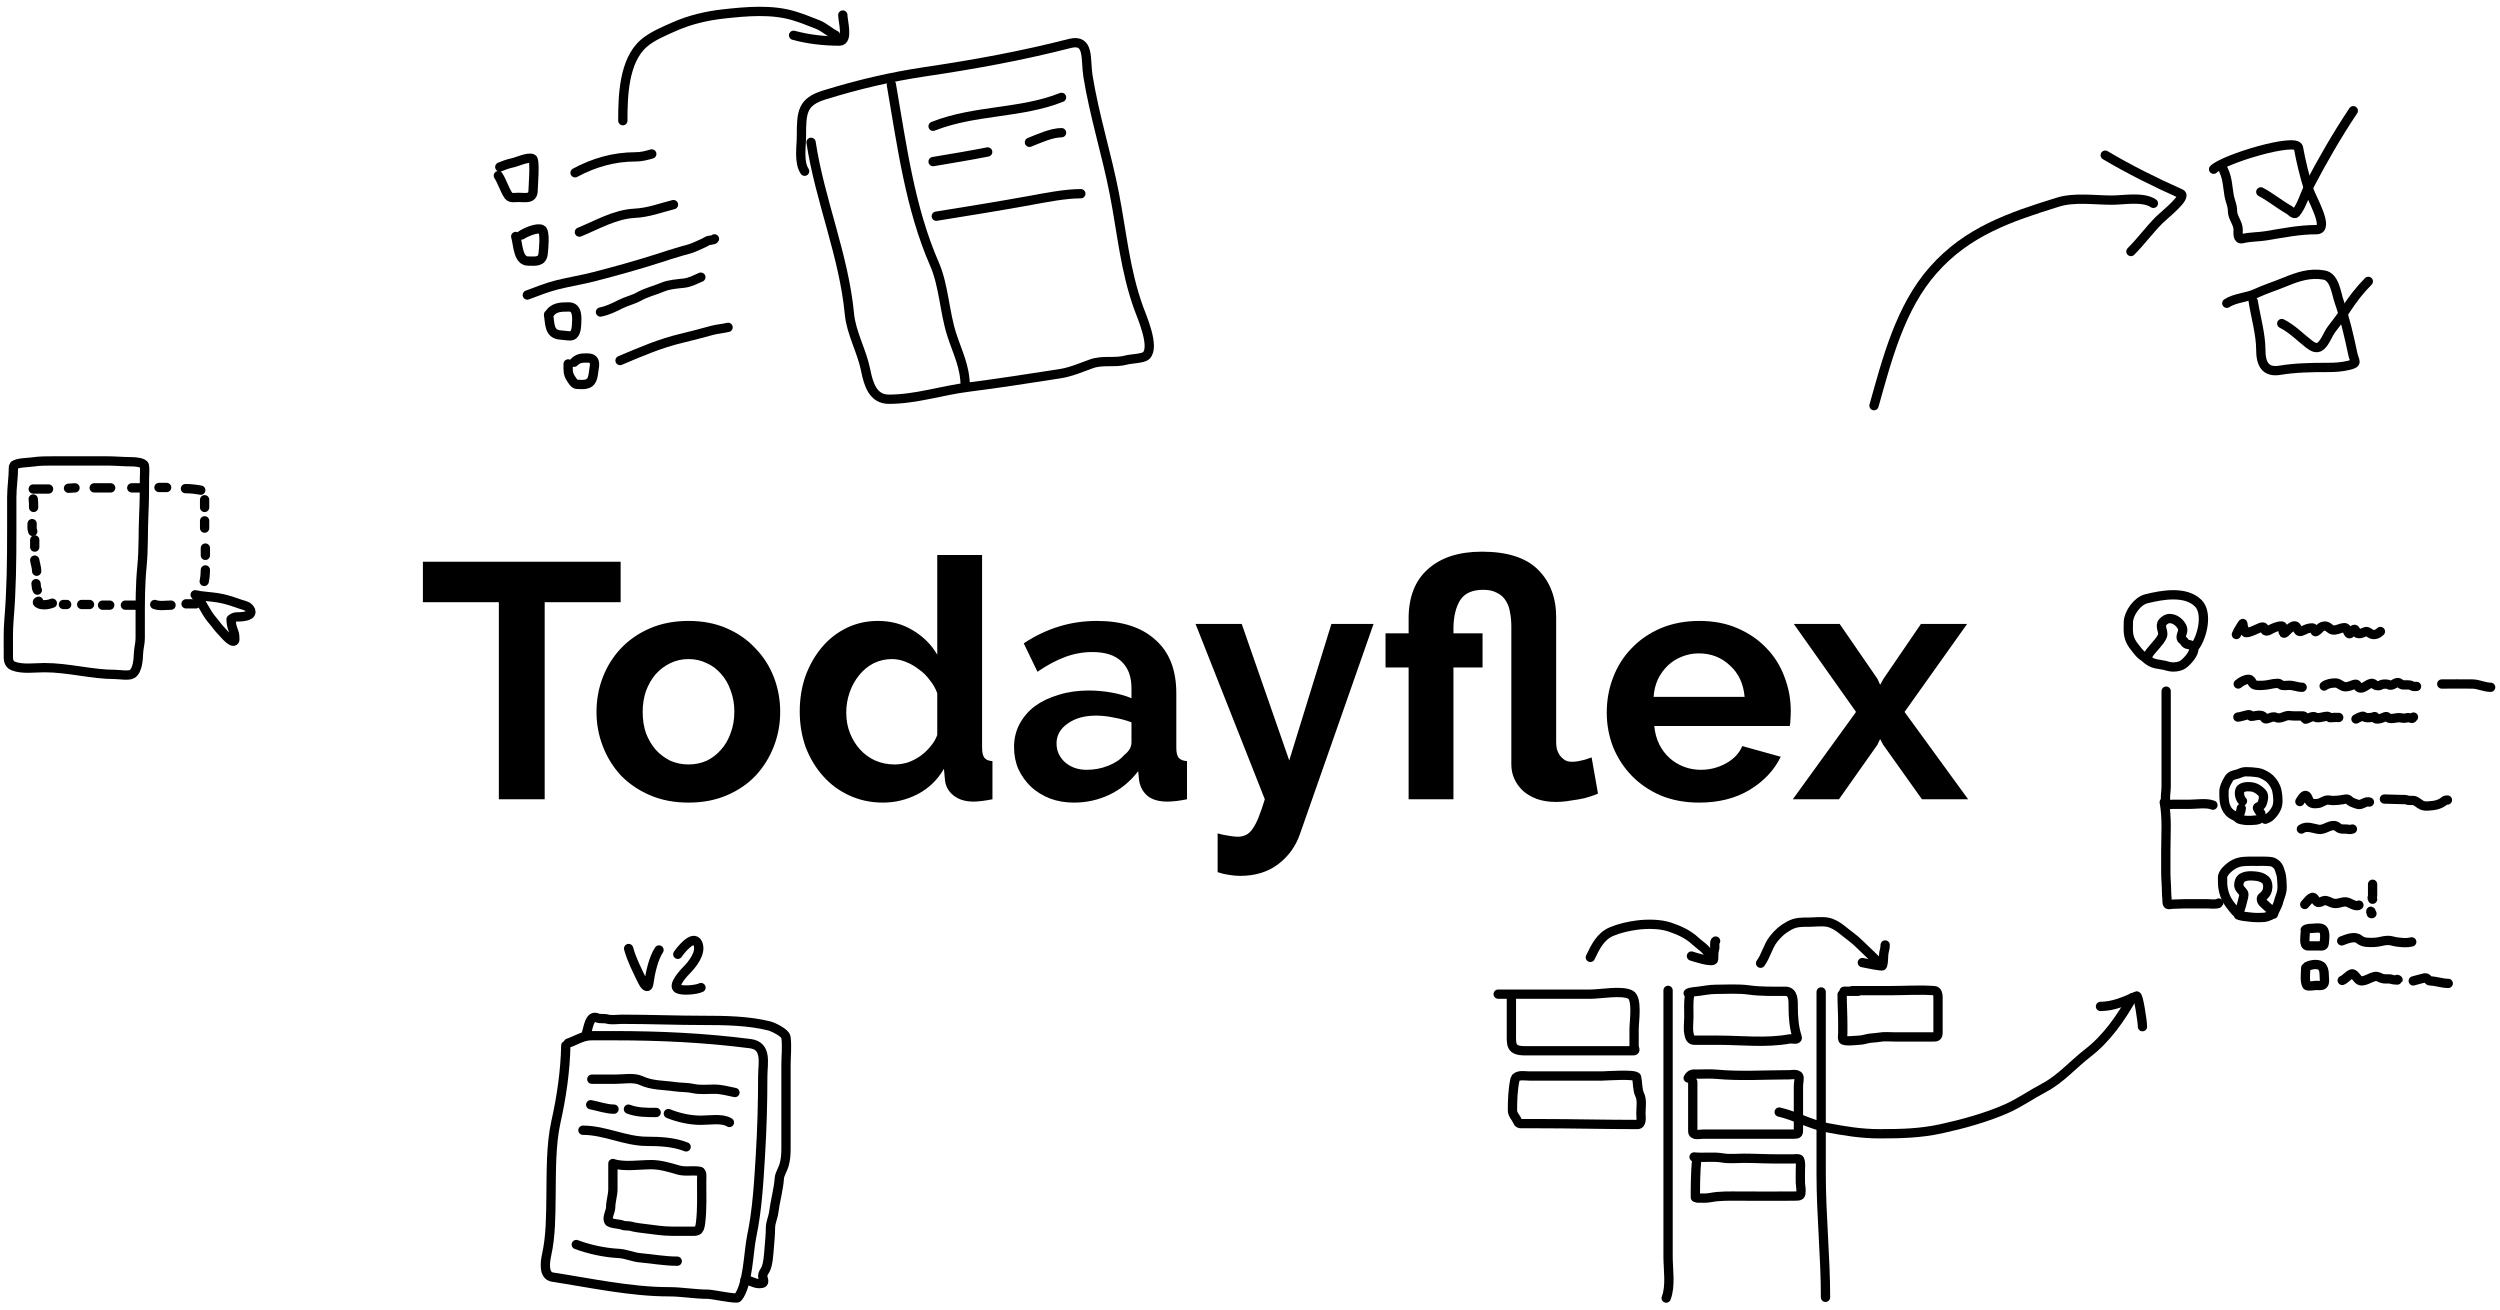 <svg width="269" height="141" viewBox="0 0 269 141" fill="none" xmlns="http://www.w3.org/2000/svg">
<path d="M66.78 64.796H58.608V86H53.676V64.796H45.504V60.44H66.78V64.796ZM74.084 86.36C72.548 86.36 71.168 86.096 69.944 85.568C68.72 85.04 67.676 84.332 66.812 83.444C65.972 82.532 65.324 81.488 64.868 80.312C64.412 79.136 64.184 77.9 64.184 76.604C64.184 75.284 64.412 74.036 64.868 72.86C65.324 71.684 65.972 70.652 66.812 69.764C67.676 68.852 68.72 68.132 69.944 67.604C71.168 67.076 72.548 66.812 74.084 66.812C75.62 66.812 76.988 67.076 78.188 67.604C79.412 68.132 80.444 68.852 81.284 69.764C82.148 70.652 82.808 71.684 83.264 72.86C83.72 74.036 83.948 75.284 83.948 76.604C83.948 77.9 83.72 79.136 83.264 80.312C82.808 81.488 82.16 82.532 81.32 83.444C80.48 84.332 79.448 85.04 78.224 85.568C77 86.096 75.62 86.36 74.084 86.36ZM69.152 76.604C69.152 77.444 69.272 78.212 69.512 78.908C69.776 79.58 70.124 80.168 70.556 80.672C71.012 81.176 71.54 81.572 72.14 81.86C72.74 82.124 73.388 82.256 74.084 82.256C74.78 82.256 75.428 82.124 76.028 81.86C76.628 81.572 77.144 81.176 77.576 80.672C78.032 80.168 78.38 79.568 78.62 78.872C78.884 78.176 79.016 77.408 79.016 76.568C79.016 75.752 78.884 74.996 78.62 74.3C78.38 73.604 78.032 73.004 77.576 72.5C77.144 71.996 76.628 71.612 76.028 71.348C75.428 71.06 74.78 70.916 74.084 70.916C73.388 70.916 72.74 71.06 72.14 71.348C71.54 71.636 71.012 72.032 70.556 72.536C70.124 73.04 69.776 73.64 69.512 74.336C69.272 75.032 69.152 75.788 69.152 76.604ZM95.016 86.36C93.72 86.36 92.52 86.108 91.416 85.604C90.312 85.1 89.364 84.404 88.572 83.516C87.78 82.628 87.156 81.596 86.7 80.42C86.268 79.22 86.052 77.936 86.052 76.568C86.052 75.2 86.256 73.928 86.664 72.752C87.096 71.576 87.684 70.544 88.428 69.656C89.172 68.768 90.06 68.072 91.092 67.568C92.124 67.064 93.252 66.812 94.476 66.812C95.868 66.812 97.116 67.148 98.22 67.82C99.348 68.492 100.224 69.368 100.848 70.448V59.72H105.672V80.456C105.672 80.96 105.756 81.32 105.924 81.536C106.092 81.752 106.38 81.872 106.788 81.896V86C105.948 86.168 105.264 86.252 104.736 86.252C103.872 86.252 103.164 86.036 102.612 85.604C102.06 85.172 101.748 84.608 101.676 83.912L101.568 82.724C100.872 83.924 99.924 84.836 98.724 85.46C97.548 86.06 96.312 86.36 95.016 86.36ZM96.276 82.256C96.732 82.256 97.2 82.184 97.68 82.04C98.16 81.872 98.604 81.644 99.012 81.356C99.42 81.068 99.78 80.732 100.092 80.348C100.428 79.964 100.68 79.544 100.848 79.088V74.588C100.656 74.06 100.38 73.58 100.02 73.148C99.684 72.692 99.288 72.308 98.832 71.996C98.4 71.66 97.932 71.396 97.428 71.204C96.948 71.012 96.468 70.916 95.988 70.916C95.268 70.916 94.596 71.072 93.972 71.384C93.372 71.696 92.856 72.128 92.424 72.68C91.992 73.208 91.656 73.82 91.416 74.516C91.176 75.212 91.056 75.932 91.056 76.676C91.056 77.468 91.188 78.2 91.452 78.872C91.716 79.544 92.076 80.132 92.532 80.636C92.988 81.14 93.528 81.536 94.152 81.824C94.8 82.112 95.508 82.256 96.276 82.256ZM115.555 86.36C114.643 86.36 113.791 86.216 112.999 85.928C112.207 85.616 111.523 85.196 110.947 84.668C110.371 84.116 109.915 83.48 109.579 82.76C109.267 82.04 109.111 81.248 109.111 80.384C109.111 79.496 109.303 78.68 109.687 77.936C110.095 77.168 110.647 76.52 111.343 75.992C112.063 75.464 112.915 75.056 113.899 74.768C114.883 74.456 115.963 74.3 117.139 74.3C117.979 74.3 118.795 74.372 119.587 74.516C120.403 74.66 121.123 74.864 121.747 75.128V74.048C121.747 72.8 121.387 71.84 120.667 71.168C119.971 70.496 118.927 70.16 117.535 70.16C116.527 70.16 115.543 70.34 114.583 70.7C113.623 71.06 112.639 71.588 111.631 72.284L110.155 69.224C112.579 67.616 115.195 66.812 118.003 66.812C120.715 66.812 122.815 67.484 124.303 68.828C125.815 70.148 126.571 72.068 126.571 74.588V80.456C126.571 80.96 126.655 81.32 126.823 81.536C127.015 81.752 127.315 81.872 127.723 81.896V86C126.907 86.168 126.199 86.252 125.599 86.252C124.687 86.252 123.979 86.048 123.475 85.64C122.995 85.232 122.695 84.692 122.575 84.02L122.467 82.976C121.627 84.08 120.607 84.92 119.407 85.496C118.207 86.072 116.923 86.36 115.555 86.36ZM116.923 82.832C117.739 82.832 118.507 82.688 119.227 82.4C119.971 82.112 120.547 81.728 120.955 81.248C121.483 80.84 121.747 80.384 121.747 79.88V77.72C121.171 77.504 120.547 77.336 119.875 77.216C119.203 77.072 118.555 77 117.931 77C116.683 77 115.663 77.288 114.871 77.864C114.079 78.416 113.683 79.124 113.683 79.988C113.683 80.804 113.995 81.488 114.619 82.04C115.243 82.568 116.011 82.832 116.923 82.832ZM131.018 89.672C131.426 89.792 131.822 89.876 132.206 89.924C132.59 89.996 132.914 90.032 133.178 90.032C133.49 90.032 133.778 89.972 134.042 89.852C134.306 89.732 134.546 89.516 134.762 89.204C134.978 88.916 135.194 88.508 135.41 87.98C135.626 87.452 135.854 86.792 136.094 86L128.642 67.136H133.61L138.722 81.824L143.258 67.136H147.794L139.874 89.744C139.418 91.064 138.638 92.144 137.534 92.984C136.43 93.824 135.062 94.244 133.43 94.244C133.046 94.244 132.65 94.208 132.242 94.136C131.858 94.088 131.45 93.992 131.018 93.848V89.672ZM171.943 85.388C171.919 85.412 171.775 85.472 171.511 85.568C171.247 85.664 170.899 85.772 170.467 85.892C170.035 85.988 169.543 86.072 168.991 86.144C168.463 86.24 167.935 86.288 167.407 86.288C166.639 86.288 165.955 86.18 165.355 85.964C164.779 85.748 164.287 85.46 163.879 85.1C163.471 84.716 163.159 84.284 162.943 83.804C162.727 83.324 162.619 82.808 162.619 82.256V67.388C162.619 66.86 162.571 66.356 162.475 65.876C162.403 65.396 162.247 64.976 162.007 64.616C161.791 64.256 161.479 63.98 161.071 63.788C160.687 63.572 160.195 63.464 159.595 63.464C158.419 63.464 157.591 63.836 157.111 64.58C156.655 65.324 156.415 66.296 156.391 67.496V68.144H159.523V71.816H156.391V86H151.567V71.816H149.083V68.144H151.567V66.56C151.567 64.232 152.263 62.456 153.655 61.232C155.047 59.984 156.979 59.36 159.451 59.36C162.187 59.36 164.203 60.008 165.499 61.304C166.795 62.6 167.443 64.304 167.443 66.416V79.844C167.443 80.084 167.467 80.336 167.515 80.6C167.587 80.84 167.695 81.068 167.839 81.284C167.983 81.476 168.163 81.644 168.379 81.788C168.595 81.908 168.859 81.968 169.171 81.968C169.387 81.968 169.615 81.944 169.855 81.896C170.095 81.848 170.311 81.8 170.503 81.752C170.719 81.68 170.899 81.62 171.043 81.572C171.187 81.524 171.259 81.5 171.259 81.5L171.943 85.388ZM182.823 86.36C181.311 86.36 179.943 86.108 178.719 85.604C177.495 85.076 176.451 84.368 175.587 83.48C174.723 82.592 174.051 81.56 173.571 80.384C173.115 79.208 172.887 77.972 172.887 76.676C172.887 75.332 173.115 74.072 173.571 72.896C174.027 71.696 174.687 70.652 175.551 69.764C176.415 68.852 177.459 68.132 178.683 67.604C179.931 67.076 181.323 66.812 182.859 66.812C184.395 66.812 185.763 67.076 186.963 67.604C188.187 68.132 189.219 68.84 190.059 69.728C190.923 70.616 191.571 71.648 192.003 72.824C192.459 74 192.687 75.224 192.687 76.496C192.687 76.808 192.675 77.108 192.651 77.396C192.651 77.684 192.627 77.924 192.579 78.116H177.999C178.071 78.86 178.251 79.52 178.539 80.096C178.827 80.672 179.199 81.164 179.655 81.572C180.111 81.98 180.627 82.292 181.203 82.508C181.779 82.724 182.379 82.832 183.003 82.832C183.963 82.832 184.863 82.604 185.703 82.148C186.567 81.668 187.155 81.044 187.467 80.276L191.607 81.428C190.911 82.868 189.795 84.056 188.259 84.992C186.747 85.904 184.935 86.36 182.823 86.36ZM187.719 74.984C187.599 73.568 187.071 72.44 186.135 71.6C185.223 70.736 184.107 70.304 182.787 70.304C182.139 70.304 181.527 70.424 180.951 70.664C180.399 70.88 179.907 71.192 179.475 71.6C179.043 72.008 178.683 72.5 178.395 73.076C178.131 73.652 177.975 74.288 177.927 74.984H187.719ZM197.946 67.136L202.014 73.04L202.302 73.688L202.662 73.04L206.694 67.136H211.662L204.93 76.604L211.77 86H206.802L202.626 80.132L202.302 79.52L202.014 80.132L197.874 86H192.906L199.71 76.604L193.014 67.136H197.946Z" fill="black"/>
<path d="M201.643 43.648C203.056 38.624 204.468 33.076 208.016 29.059C211.688 24.901 216.251 23.36 221.454 21.745C223.207 21.201 225.397 21.534 227.232 21.534C228.561 21.534 230.571 21.124 231.704 21.879" stroke="black" stroke-linecap="round" stroke-linejoin="round"/>
<path d="M226.521 16.696C229.069 18.213 231.927 19.637 234.642 20.843C235.377 21.17 232.866 23.137 232.357 23.645C231.266 24.736 230.377 25.971 229.286 27.062" stroke="black" stroke-linecap="round" stroke-linejoin="round"/>
<path d="M238.996 17.804C239.709 19.03 239.632 19.749 239.854 21.054C239.953 21.636 240.215 22.081 240.215 22.679C240.215 23.438 240.824 23.99 240.824 24.71C240.824 25.044 240.73 25.817 241.276 25.68C242.125 25.468 243.004 25.509 243.871 25.364C245.673 25.064 247.419 24.71 249.254 24.71C250.727 24.71 248.72 21.311 248.441 20.445C247.962 18.952 247.585 17.385 247.313 15.886C247.109 14.764 239.298 17.096 238.184 18.21" stroke="black" stroke-linecap="round" stroke-linejoin="round"/>
<path d="M243.262 20.648C244.339 21.218 245.24 21.983 246.297 22.577C246.465 22.671 246.849 23.131 247.031 22.916C247.668 22.163 247.988 20.923 248.441 20.049C249.874 17.29 251.493 14.495 253.214 11.914" stroke="black" stroke-linecap="round" stroke-linejoin="round"/>
<path d="M242.449 32.428C242.706 34.067 243.262 35.982 243.262 37.63C243.262 39.132 243.735 40.103 245.304 39.842C246.975 39.563 248.722 39.537 250.416 39.537C251.259 39.537 251.992 39.499 252.808 39.289C253.737 39.05 253.335 38.898 253.169 38.115C252.765 36.206 252.325 34.261 251.68 32.417C251.37 31.532 251.22 29.803 250.077 29.596C248.578 29.323 247.28 29.755 245.835 30.352C244.812 30.774 243.745 31.105 242.743 31.571C241.763 32.026 240.474 32.053 239.606 32.631" stroke="black" stroke-linecap="round" stroke-linejoin="round"/>
<path d="M245.518 34.813C246.651 35.391 247.453 36.246 248.443 37.016C248.818 37.307 249.28 37.595 249.703 37.235C250.229 36.788 250.469 35.96 250.89 35.41C251.414 34.728 251.946 34.035 252.416 33.314C253.128 32.224 253.91 31.197 254.83 30.276" stroke="black" stroke-linecap="round" stroke-linejoin="round"/>
<path d="M87.27 15.314C88.226 21.579 90.797 27.472 91.398 33.781C91.595 35.85 92.732 37.763 93.145 39.828C93.451 41.363 93.935 42.957 95.64 42.957C98.549 42.957 101.336 42.01 104.202 41.652C107.511 41.238 110.767 40.717 114.05 40.212C115.195 40.036 116.313 39.555 117.409 39.156C118.681 38.694 119.962 39.09 121.21 38.734C121.706 38.592 122.999 38.595 123.341 38.254C124.296 37.298 122.853 34.068 122.515 33.129C121.047 29.038 120.726 25.065 119.904 20.843C119.08 16.601 117.753 12.451 117.063 8.173C116.774 6.378 117.264 4.126 115.105 4.679C109.929 6.007 104.849 6.931 99.575 7.712C95.811 8.27 92.32 9.103 88.729 10.208C86.318 10.95 86.234 12.031 86.234 14.623C86.234 15.78 85.928 17.448 86.579 18.424" stroke="black" stroke-linecap="round" stroke-linejoin="round"/>
<path d="M95.909 9.095C97.042 15.643 97.907 22.375 100.554 28.425C101.545 30.69 101.634 33.596 102.397 35.97C103.044 37.98 103.856 39.453 103.856 41.575" stroke="black" stroke-linecap="round" stroke-linejoin="round"/>
<path d="M100.401 13.587C104.904 11.806 109.829 12.234 114.222 10.477" stroke="black" stroke-linecap="round" stroke-linejoin="round"/>
<path d="M100.401 17.387C102.366 17.047 104.33 16.74 106.275 16.351" stroke="black" stroke-linecap="round" stroke-linejoin="round"/>
<path d="M110.767 15.314C111.747 14.932 113.137 14.278 114.222 14.278" stroke="black" stroke-linecap="round" stroke-linejoin="round"/>
<path d="M100.746 23.262C104.152 22.717 107.541 22.168 110.921 21.553C112.577 21.252 114.634 20.843 116.296 20.843" stroke="black" stroke-linecap="round" stroke-linejoin="round"/>
<path d="M53.623 18.903C54.056 19.578 54.276 20.405 54.713 21.048C54.926 21.361 55.445 21.238 55.769 21.238C56.532 21.238 57.361 21.465 57.361 20.477C57.361 20.121 57.614 17.198 57.291 17.069C56.777 16.863 55.63 17.43 55.094 17.536C54.65 17.623 54.198 17.801 53.779 17.968" stroke="black" stroke-linecap="round" stroke-linejoin="round"/>
<path d="M55.492 25.443C55.75 26.314 55.72 28.09 56.824 28.09C57.556 28.09 58.336 28.25 58.442 27.294C58.486 26.897 58.697 24.912 58.295 24.699C57.8 24.437 56.538 25.006 56.115 25.287" stroke="black" stroke-linecap="round" stroke-linejoin="round"/>
<path d="M61.877 18.591C63.907 17.498 66.055 16.878 68.383 16.878C69.016 16.878 69.522 16.74 70.13 16.567" stroke="black" stroke-linecap="round" stroke-linejoin="round"/>
<path d="M62.344 24.976C64.229 24.205 66.18 23.056 68.262 22.951C69.798 22.875 71.032 22.376 72.466 22.017" stroke="black" stroke-linecap="round" stroke-linejoin="round"/>
<path d="M67.016 12.985C67.016 10.365 67.108 6.538 69.282 4.654C70.175 3.88 71.478 3.345 72.544 2.871C74.236 2.119 76.051 1.697 77.882 1.496C80.34 1.226 83.032 0.984 85.4 1.695C86.277 1.958 87.11 2.296 87.961 2.629C88.673 2.908 89.23 3.458 89.908 3.797" stroke="black" stroke-linecap="round" stroke-linejoin="round"/>
<path d="M85.391 3.797C86.988 4.235 88.684 4.42 90.34 4.42C91.308 4.42 90.686 2.248 90.686 1.617" stroke="black" stroke-linecap="round" stroke-linejoin="round"/>
<path d="M60.879 112.501C60.832 115.204 60.414 118.072 59.819 120.713C59.261 123.192 59.325 126.259 59.289 128.808C59.261 130.855 59.262 133.021 58.818 135.019C58.64 135.822 58.465 137.266 59.451 137.418C63.484 138.038 67.87 138.993 71.947 138.993C73.389 138.993 74.753 139.258 76.185 139.258C76.649 139.258 79.241 139.817 79.394 139.626C80.504 138.238 80.527 134.736 80.88 133.047C81.482 130.174 81.645 127.195 81.822 124.275C81.994 121.447 82.072 118.655 82.072 115.812C82.072 114.412 82.584 112.534 80.718 112.295C75.792 111.663 71.016 111.441 66.059 111.441C65.26 111.441 64.46 111.441 63.66 111.441C62.661 111.441 62.05 111.933 61.144 112.236" stroke="black" stroke-linecap="round" stroke-linejoin="round"/>
<path d="M63.679 116.122C64.532 116.122 65.386 116.122 66.239 116.122C67.078 116.122 68.214 115.904 68.985 116.267C70.146 116.815 71.391 116.748 72.647 116.931C73.325 117.029 73.944 116.978 74.617 117.13C75.313 117.287 76.103 117.196 76.812 117.196C77.636 117.196 78.281 117.394 79.081 117.554" stroke="black" stroke-linecap="round" stroke-linejoin="round"/>
<path d="M63.56 118.868C64.382 119.024 65.24 119.345 66.067 119.345" stroke="black" stroke-linecap="round" stroke-linejoin="round"/>
<path d="M67.619 119.345C68.58 119.711 69.587 119.703 70.604 119.703" stroke="black" stroke-linecap="round" stroke-linejoin="round"/>
<path d="M71.917 119.823C73.029 120.273 74.257 120.539 75.446 120.539C76.292 120.539 77.745 120.286 78.484 120.778" stroke="black" stroke-linecap="round" stroke-linejoin="round"/>
<path d="M62.724 121.614C65.094 121.614 67.261 122.808 69.622 122.808C71.028 122.808 72.537 122.889 73.828 123.405" stroke="black" stroke-linecap="round" stroke-linejoin="round"/>
<path d="M65.948 127.942V125.196C67.138 125.592 68.82 125.315 70.073 125.315C71.057 125.315 72.05 125.614 72.965 125.885C73.732 126.112 74.536 125.899 75.3 126.038C75.591 126.091 75.499 126.786 75.499 126.986C75.499 128.521 75.564 130.066 75.38 131.59C75.258 132.595 74.995 132.479 74.133 132.479H72.329C71.355 132.479 70.471 132.331 69.503 132.213C68.957 132.147 68.388 132.089 67.858 131.941C67.57 131.861 67.24 131.945 66.969 131.822C66.651 131.678 65.65 131.694 65.496 131.404C65.283 131.001 65.709 130.332 65.709 129.912C65.709 129.249 65.948 128.61 65.948 127.942Z" stroke="black" stroke-linecap="round" stroke-linejoin="round"/>
<path d="M62.008 133.911C63.394 134.435 65.063 134.792 66.544 134.867C67.359 134.907 68.094 135.27 68.873 135.337C70.234 135.456 71.501 135.702 72.872 135.702" stroke="black" stroke-linecap="round" stroke-linejoin="round"/>
<path d="M63.082 111.226C63.297 110.677 63.403 109.14 64.276 109.528C64.569 109.658 65.001 109.555 65.324 109.648C65.799 109.783 66.433 109.674 66.929 109.674C69.863 109.674 72.807 109.794 75.725 109.794C78.036 109.794 80.533 109.83 82.776 110.391C83.201 110.497 84.499 111.127 84.567 111.598C84.704 112.562 84.573 113.646 84.573 114.622C84.573 117.598 84.573 120.575 84.573 123.551C84.573 124.222 84.54 124.738 84.361 125.381C84.241 125.813 83.886 126.347 83.857 126.774C83.773 127.994 83.405 129.227 83.253 130.442C83.18 131.024 82.902 131.531 82.902 132.134C82.902 132.787 82.83 133.501 82.776 134.157C82.726 134.757 82.665 136.056 82.364 136.598C82.24 136.821 82.066 137.04 82.066 137.314C82.066 137.531 82.343 138.009 82.006 138.084C81.231 138.256 80.841 137.732 80.156 137.732" stroke="black" stroke-linecap="round" stroke-linejoin="round"/>
<path d="M67.639 102.061C67.982 103.306 68.556 104.391 69.109 105.547C69.296 105.938 69.715 106.549 69.819 105.772C69.959 104.723 70.302 103.127 70.909 102.216" stroke="black" stroke-linecap="round" stroke-linejoin="round"/>
<path d="M72.933 102.684C73.074 102.457 74.59 100.42 75.079 101.507C75.523 102.493 74.49 103.774 73.868 104.397C73.682 104.582 72.29 106.045 72.933 106.386C73.431 106.65 74.948 106.504 75.425 106.265" stroke="black" stroke-linecap="round" stroke-linejoin="round"/>
<path d="M161.204 106.971C164.518 106.971 167.831 106.971 171.145 106.971C172.222 106.971 174.466 106.538 175.422 107.016C176.229 107.42 175.828 109.92 175.828 110.729C175.828 111.338 175.828 111.947 175.828 112.557C175.828 112.828 176.086 113.064 175.715 113.064C175.249 113.064 174.782 113.064 174.316 113.064C170.927 113.064 167.538 113.064 164.149 113.064C162.491 113.064 162.626 112.46 162.626 110.988C162.626 109.717 162.626 108.445 162.626 107.174" stroke="black" stroke-linecap="round" stroke-linejoin="round"/>
<path d="M163.015 116.144C162.78 117.241 162.741 118.36 162.741 119.485C162.741 119.936 163.14 120.257 163.29 120.67C163.365 120.878 163.522 120.904 163.717 120.904C164.358 120.904 164.999 120.904 165.639 120.904C169.176 120.904 172.671 120.996 176.197 120.996C176.716 120.996 176.563 120.136 176.563 119.801C176.563 119.18 176.715 118.359 176.431 117.792C176.179 117.288 176.226 116.481 176.1 115.915C176.014 115.527 172.733 115.778 172.378 115.778C170.325 115.778 168.272 115.778 166.219 115.778C165.67 115.778 165.121 115.778 164.571 115.778C164.128 115.778 163.438 115.63 163.107 115.961" stroke="black" stroke-linecap="round" stroke-linejoin="round"/>
<path d="M179.484 106.565C179.484 113.7 179.484 120.835 179.484 127.971C179.484 130.382 179.484 132.793 179.484 135.204C179.484 136.567 179.79 138.4 179.281 139.672" stroke="black" stroke-linecap="round" stroke-linejoin="round"/>
<path d="M181.79 107.083C181.671 107.845 181.72 108.63 181.72 109.399C181.72 109.965 181.622 110.624 181.724 111.185C181.795 111.574 181.894 111.926 182.297 111.926C183.133 111.926 183.969 111.926 184.804 111.926C187.406 111.926 190.01 112.253 192.56 111.789C192.84 111.738 193.514 111.97 193.371 111.567C193.039 110.64 192.949 109.383 192.949 108.401C192.949 107.685 193.001 106.662 192.092 106.662C190.787 106.662 189.498 106.7 188.208 106.522C187.029 106.359 185.803 106.452 184.613 106.452C183.969 106.452 183.336 106.587 182.707 106.666C182.421 106.702 181.879 106.72 181.65 106.873" stroke="black" stroke-linecap="round" stroke-linejoin="round"/>
<path d="M182.141 116.418C182.141 118.185 182.141 119.953 182.141 121.72C182.141 122.245 182.873 122.032 183.264 122.032C184.574 122.032 185.884 122.032 187.194 122.032C188.78 122.032 190.366 122.032 191.951 122.032C192.336 122.032 192.721 122.032 193.105 122.032C193.503 122.032 193.511 121.917 193.511 121.557C193.511 120.007 193.511 118.458 193.511 116.909C193.511 116.592 193.581 116.308 193.581 115.996C193.581 115.469 192.863 115.646 192.528 115.646C189.943 115.646 187.281 115.828 184.707 115.591C184.041 115.53 183.356 115.575 182.687 115.575C182.16 115.575 181.935 115.497 181.65 115.996" stroke="black" stroke-linecap="round" stroke-linejoin="round"/>
<path d="M182.282 124.489C183.287 124.599 184.346 124.423 185.338 124.594C186.073 124.721 186.885 124.629 187.631 124.629C188.795 124.629 189.955 124.699 191.125 124.699C191.73 124.699 192.336 124.699 192.942 124.699C193.088 124.699 193.56 124.619 193.636 124.769C193.791 125.081 193.721 125.62 193.721 125.959C193.721 126.398 193.706 126.841 193.721 127.28C193.731 127.552 193.792 127.82 193.792 128.103C193.792 128.665 193.734 128.692 193.098 128.7C191.112 128.724 189.125 128.7 187.14 128.7C186.106 128.7 185.063 128.663 184.052 128.856C183.529 128.955 183.161 128.91 182.633 128.91" stroke="black" stroke-linecap="round" stroke-linejoin="round"/>
<path d="M182.562 124.769C182.434 126.1 182.422 127.509 182.422 128.84" stroke="black" stroke-linecap="round" stroke-linejoin="round"/>
<path d="M196.425 139.591C196.425 135.179 195.957 130.779 195.957 126.354C195.957 123.084 195.957 119.813 195.957 116.543C195.957 113.273 195.957 110.003 195.957 106.732" stroke="black" stroke-linecap="round" stroke-linejoin="round"/>
<path d="M198.213 107.013C198.213 108.071 198.283 109.116 198.283 110.171C198.283 110.509 198.283 110.847 198.283 111.185C198.283 111.359 198.217 111.701 198.299 111.856C198.434 112.112 199.807 111.929 200.038 111.926C200.434 111.92 200.802 111.769 201.192 111.715C201.519 111.67 201.856 111.67 202.179 111.61C202.751 111.504 203.386 111.575 203.968 111.575C204.912 111.575 205.855 111.575 206.799 111.575C207.178 111.575 207.558 111.575 207.937 111.575C208.364 111.575 208.53 111.581 208.53 111.084C208.53 109.82 208.53 108.557 208.53 107.294C208.53 107.047 208.472 106.62 208.156 106.596C206.573 106.474 204.94 106.592 203.352 106.592C202.013 106.592 200.675 106.592 199.336 106.592" stroke="black" stroke-linecap="round" stroke-linejoin="round"/>
<path d="M198.424 106.662C198.915 106.662 199.406 106.662 199.898 106.662" stroke="black" stroke-linecap="round" stroke-linejoin="round"/>
<path d="M171.122 103.013C171.657 101.904 172.202 100.744 173.403 100.24C174.269 99.877 175.203 99.665 176.133 99.542C177.212 99.4 178.607 99.399 179.658 99.749C180.656 100.082 181.644 100.523 182.422 101.258C182.818 101.632 183.653 102.144 183.826 102.662" stroke="black" stroke-linecap="round" stroke-linejoin="round"/>
<path d="M182.001 102.872C182.245 102.952 184.365 103.649 184.387 103.223C184.407 102.85 184.366 102.454 184.492 102.1C184.56 101.911 184.424 101.345 184.598 101.258" stroke="black" stroke-linecap="round" stroke-linejoin="round"/>
<path d="M189.44 103.644C190.028 102.839 190.209 101.836 190.828 101.047C191.348 100.385 191.806 99.985 192.56 99.578C193.246 99.207 193.898 99.223 194.657 99.223C195.299 99.223 196.057 99.107 196.685 99.238C197.236 99.354 197.788 99.697 198.213 100.049C198.827 100.559 199.499 101 200.065 101.566C200.677 102.178 201.32 102.751 201.933 103.364" stroke="black" stroke-linecap="round" stroke-linejoin="round"/>
<path d="M200.389 103.574C200.544 103.604 202.508 104.028 202.549 103.909C202.722 103.408 202.608 102.807 202.759 102.295C202.811 102.121 202.845 101.86 202.845 101.679" stroke="black" stroke-linecap="round" stroke-linejoin="round"/>
<path d="M21 64C21.158 64.225 21.354 64.424 21.511 64.649C21.64 64.833 21.746 65.031 21.863 65.222C22.139 65.673 22.383 66.177 22.736 66.587C22.98 66.869 23.213 67.166 23.439 67.461C23.667 67.758 23.954 68.016 24.193 68.306C24.273 68.404 25.039 69.248 25.242 68.928C25.286 68.859 25.261 68.744 25.261 68.67C25.261 68.522 25.262 68.373 25.227 68.227C25.183 68.046 25.113 67.869 25.051 67.692C24.947 67.4 24.881 67.059 24.869 66.754C24.865 66.671 24.827 66.662 24.903 66.596C24.987 66.522 25.098 66.475 25.205 66.43C25.367 66.361 25.577 66.385 25.75 66.375C25.931 66.365 26.136 66.356 26.314 66.318C26.534 66.271 26.86 66.199 26.959 65.993C27.067 65.766 26.945 65.601 26.789 65.422C26.553 65.153 26.115 65.109 25.772 64.979C25.166 64.75 24.57 64.566 23.931 64.417C23.242 64.257 22.532 64.225 21.832 64.134C21.678 64.114 21.485 64.102 21.338 64.061C21.257 64.039 21.195 64.007 21.112 64.025" stroke="black" stroke-linecap="round" stroke-linejoin="round"/>
<path d="M21.974 62.56C22.058 62.151 22.098 61.739 22.098 61.323" stroke="black" stroke-linecap="round" stroke-linejoin="round"/>
<path d="M22.098 59.755C22.098 59.494 22.098 59.232 22.098 58.971" stroke="black" stroke-linecap="round" stroke-linejoin="round"/>
<path d="M22.016 56.826C22.016 56.565 22.016 56.303 22.016 56.042" stroke="black" stroke-linecap="round" stroke-linejoin="round"/>
<path d="M22.016 54.598C22.016 54.323 22.016 54.048 22.016 53.773" stroke="black" stroke-linecap="round" stroke-linejoin="round"/>
<path d="M21.603 52.742C21.058 52.642 20.505 52.577 19.953 52.577" stroke="black" stroke-linecap="round" stroke-linejoin="round"/>
<path d="M17.931 52.453C17.656 52.453 17.381 52.453 17.106 52.453" stroke="black" stroke-linecap="round" stroke-linejoin="round"/>
<path d="M15.373 52.494C14.975 52.494 14.576 52.494 14.177 52.494" stroke="black" stroke-linecap="round" stroke-linejoin="round"/>
<path d="M11.908 52.494C11.317 52.494 10.725 52.494 10.134 52.494" stroke="black" stroke-linecap="round" stroke-linejoin="round"/>
<path d="M8.071 52.494C7.835 52.497 7.606 52.535 7.37 52.535" stroke="black" stroke-linecap="round" stroke-linejoin="round"/>
<path d="M5.225 52.618C4.675 52.618 4.125 52.618 3.575 52.618" stroke="black" stroke-linecap="round" stroke-linejoin="round"/>
<path d="M3.575 53.691C3.622 53.994 3.616 54.292 3.616 54.598" stroke="black" stroke-linecap="round" stroke-linejoin="round"/>
<path d="M21.071 64.973C20.72 64.973 20.369 64.973 20.018 64.973" stroke="black" stroke-linecap="round" stroke-linejoin="round"/>
<path d="M18.404 65.114C17.893 65.114 17.14 65.24 16.649 65.043" stroke="black" stroke-linecap="round" stroke-linejoin="round"/>
<path d="M14.614 65.114C14.24 65.114 13.866 65.114 13.491 65.114" stroke="black" stroke-linecap="round" stroke-linejoin="round"/>
<path d="M11.807 65.114C11.549 65.114 11.292 65.114 11.035 65.114" stroke="black" stroke-linecap="round" stroke-linejoin="round"/>
<path d="M9.631 65.043C9.35 65.043 9.07 65.043 8.789 65.043" stroke="black" stroke-linecap="round" stroke-linejoin="round"/>
<path d="M7.175 65.043C7.058 65.043 6.941 65.043 6.824 65.043" stroke="black" stroke-linecap="round" stroke-linejoin="round"/>
<path d="M5.631 64.903C5.27 65.044 4.793 65.126 4.402 65.04C4.195 64.994 3.814 64.807 4.157 64.693" stroke="black" stroke-linecap="round" stroke-linejoin="round"/>
<path d="M3.455 56.341C3.455 56.631 3.417 56.913 3.525 57.183" stroke="black" stroke-linecap="round" stroke-linejoin="round"/>
<path d="M3.736 58.095C3.736 58.353 3.736 58.61 3.736 58.867" stroke="black" stroke-linecap="round" stroke-linejoin="round"/>
<path d="M3.736 60.271C3.801 60.694 3.946 61.043 3.946 61.464" stroke="black" stroke-linecap="round" stroke-linejoin="round"/>
<path d="M3.876 62.798C3.918 63.019 3.892 63.312 4.016 63.499" stroke="black" stroke-linecap="round" stroke-linejoin="round"/>
<path d="M1.448 50.236C1.448 51.343 1.265 52.432 1.265 53.531C1.265 54.728 1.265 55.925 1.265 57.121C1.265 60.304 1.236 63.457 0.97 66.621C0.866 67.853 0.898 69.092 0.898 70.329C0.898 70.828 0.842 71.424 1.417 71.656C2.384 72.046 3.759 71.839 4.784 71.839C7.363 71.839 9.873 72.571 12.438 72.571C12.851 72.571 13.856 72.753 14.223 72.52C14.819 72.141 14.878 70.914 14.904 70.283C14.926 69.738 15.087 69.23 15.087 68.676C15.087 68.059 15.087 67.442 15.087 66.825C15.087 64.85 15.079 62.91 15.275 60.951C15.462 59.079 15.381 57.172 15.474 55.291C15.537 54.006 15.545 52.727 15.545 51.441C15.545 51.008 15.605 50.535 15.54 50.108C15.485 49.751 14.489 49.686 14.202 49.686C13.297 49.686 12.402 49.595 11.497 49.595C9.603 49.595 7.71 49.595 5.816 49.595C5.032 49.595 4.281 49.591 3.512 49.707C2.992 49.785 1.974 49.763 1.539 50.053" stroke="black" stroke-linecap="round" stroke-linejoin="round"/>
<path d="M56.738 31.745C57.739 31.369 58.898 30.911 59.936 30.651C61.232 30.327 62.572 30.117 63.878 29.782C66.212 29.182 68.524 28.536 70.814 27.808C71.642 27.546 72.454 27.264 73.296 27.03C73.81 26.887 74.384 26.76 74.862 26.527C75.265 26.331 75.716 26.177 76.093 25.937C76.288 25.813 76.793 25.87 76.876 25.703" stroke="black" stroke-linecap="round" stroke-linejoin="round"/>
<path d="M59.026 33.85C59.175 34.781 59.053 35.979 60.308 36.047C60.662 36.066 60.991 36.139 61.355 36.139C61.951 36.139 62.017 35.338 62.042 34.908C62.083 34.194 62.165 33.026 61.213 33.026C60.258 33.026 59.474 33.046 59.026 33.941" stroke="black" stroke-linecap="round" stroke-linejoin="round"/>
<path d="M64.61 33.575C65.421 33.409 66.083 33.073 66.817 32.706C67.437 32.396 68.154 32.246 68.75 31.907C69.546 31.455 70.487 31.245 71.328 30.885C71.97 30.61 72.889 30.545 73.581 30.468C74.263 30.392 74.783 30.092 75.412 29.822" stroke="black" stroke-linecap="round" stroke-linejoin="round"/>
<path d="M61.132 39.159C61.132 39.829 61.078 40.222 61.452 40.761C61.586 40.956 61.796 41.346 62.067 41.356C62.407 41.369 62.867 41.415 63.186 41.3C63.871 41.054 63.818 40.231 63.923 39.663C64.058 38.934 63.952 38.519 63.186 38.519C62.587 38.519 62.216 38.533 61.772 38.976" stroke="black" stroke-linecap="round" stroke-linejoin="round"/>
<path d="M66.716 38.793C68.922 37.862 71.029 36.941 73.367 36.393C74.451 36.139 75.538 35.838 76.612 35.549C77.176 35.397 77.775 35.364 78.341 35.223" stroke="black" stroke-linecap="round" stroke-linejoin="round"/>
<path d="M230.803 70.761C231.708 71.623 232.231 71.366 233.284 71.69C233.777 71.842 234.526 71.77 234.922 71.478C235.327 71.179 236.152 70.302 236.05 69.74C235.996 69.439 235.67 69.383 235.407 69.335C235.067 69.273 235.106 69.029 234.863 68.877C234.468 68.63 234.863 68.17 234.863 67.776C234.863 67.325 234.317 66.788 233.908 66.642C233.381 66.454 233.056 66.578 232.714 66.941C232.353 67.322 232.783 67.9 232.707 68.32C232.632 68.734 231.97 69.421 231.699 69.753C231.533 69.956 231.267 70.225 231.162 70.463C230.823 71.224 229.99 69.996 229.755 69.713C228.955 68.749 228.979 68.141 229.012 66.941C229.039 65.976 229.973 64.672 230.929 64.433C232.64 64.006 235.17 63.546 236.534 64.911C237.58 65.956 236.973 68.505 236.176 69.567" stroke="black" stroke-linecap="round" stroke-linejoin="round"/>
<path d="M240.833 73.599C241.041 73.401 241.803 72.944 242.112 73.139C242.269 73.237 242.311 73.428 242.416 73.564C242.619 73.824 243.301 73.744 243.582 73.735C244.08 73.719 244.553 73.529 245.044 73.529C245.197 73.529 245.26 73.547 245.38 73.653C245.589 73.839 246.051 73.739 246.312 73.739C246.8 73.739 247.227 73.95 247.711 73.95" stroke="black" stroke-linecap="round" stroke-linejoin="round"/>
<path d="M262.731 73.599C263.832 73.599 264.936 73.583 266.037 73.599C266.712 73.609 267.321 73.95 267.994 73.95" stroke="black" stroke-linecap="round" stroke-linejoin="round"/>
<path d="M233.078 74.368C233.078 77.809 233.078 81.25 233.078 84.692C233.078 85.13 232.896 86.069 233.098 86.451C233.195 86.634 233.66 86.543 233.82 86.543C234.414 86.543 235.007 86.543 235.6 86.543C236.343 86.543 237.415 86.355 238.112 86.634" stroke="black" stroke-linecap="round" stroke-linejoin="round"/>
<path d="M241.16 86.978C241.126 87.211 241.086 87.388 240.982 87.594C240.95 87.658 240.907 87.714 240.873 87.777C240.844 87.829 240.836 87.891 240.807 87.941C240.66 88.189 241.654 88.275 241.755 88.279C242.085 88.291 242.413 88.278 242.741 88.238C242.918 88.217 243.159 88.161 243.241 87.981C243.307 87.839 243.318 87.543 243.205 87.424C243.095 87.308 243.025 87.186 242.953 87.042C242.916 86.968 242.856 86.907 242.942 86.847C243.055 86.768 243.184 86.743 243.287 86.644C243.391 86.543 243.45 86.347 243.484 86.21C243.555 85.93 243.618 85.558 243.409 85.325C243.185 85.075 242.906 84.871 242.593 84.749C242.425 84.684 242.253 84.66 242.074 84.655C241.909 84.65 241.726 84.635 241.565 84.677C241.363 84.729 241.116 84.785 241.03 84.999C240.879 85.376 241.007 85.914 241.29 86.197" stroke="black" stroke-linecap="round" stroke-linejoin="round"/>
<path d="M240.528 87.834C240.275 87.695 240.062 87.595 239.859 87.387C239.588 87.111 239.412 86.686 239.357 86.309C239.298 85.909 239.286 85.5 239.301 85.096C239.309 84.89 239.392 84.644 239.469 84.453C239.529 84.303 239.603 84.169 239.683 84.03C239.785 83.851 239.86 83.688 240.022 83.557C240.224 83.393 240.547 83.357 240.788 83.278C241.057 83.19 241.338 83.037 241.625 83.037C242.063 83.037 242.479 83.067 242.914 83.129C243.185 83.168 243.474 83.291 243.711 83.427C243.878 83.522 244.071 83.63 244.209 83.762C244.61 84.143 244.888 84.594 245.001 85.138C245.063 85.442 245.102 85.785 245.102 86.096C245.102 86.394 245.077 86.653 244.959 86.931C244.804 87.296 244.542 87.629 244.242 87.889C244.106 88.008 243.91 88.079 243.745 88.15" stroke="black" stroke-linecap="round" stroke-linejoin="round"/>
<path d="M247.468 86.246C247.748 85.787 248.1 85.184 248.38 85.968C248.563 86.48 248.907 86.512 249.411 86.452C249.765 86.409 250.098 86.097 250.44 86.084C250.645 86.076 250.824 86.138 251.032 86.138C251.381 86.138 251.709 86.099 252.054 86.042C252.29 86.003 252.56 85.902 252.745 86.087C252.961 86.304 253.092 86.338 253.36 86.437C253.536 86.501 253.788 86.607 253.979 86.556C254.311 86.469 254.604 86.201 254.948 86.299" stroke="black" stroke-linecap="round" stroke-linejoin="round"/>
<path d="M256.562 85.977C257.189 85.977 257.791 86.03 258.412 86.03C258.619 86.03 258.818 86.013 259.013 86.084C259.298 86.188 259.629 86.057 259.898 86.192C260.26 86.373 260.443 86.668 260.891 86.718C261.207 86.754 261.5 86.7 261.808 86.673C262.119 86.646 262.599 86.488 262.843 86.305C263.05 86.15 263.067 86.084 263.342 86.084" stroke="black" stroke-linecap="round" stroke-linejoin="round"/>
<path d="M247.63 89.205C248.181 88.827 248.827 89.117 249.405 89.229C250.081 89.36 250.536 88.783 251.193 88.828C251.394 88.842 251.545 89.037 251.719 89.124C251.925 89.228 252.143 89.205 252.368 89.205C252.641 89.205 252.854 89.311 253.118 89.205" stroke="black" stroke-linecap="round" stroke-linejoin="round"/>
<path d="M232.875 86.317C233.195 88.037 233.04 89.852 233.04 91.597C233.04 92.363 233.04 93.128 233.04 93.894C233.04 94.599 233.123 95.315 233.123 96.014C233.123 96.234 233.149 96.469 233.166 96.69C233.177 96.818 233.15 97.193 233.247 97.29C233.345 97.389 233.641 97.29 233.769 97.29C234.194 97.29 234.613 97.249 235.039 97.249C235.875 97.249 236.711 97.249 237.546 97.249C237.674 97.249 238.643 97.348 238.734 97.167" stroke="black" stroke-linecap="round" stroke-linejoin="round"/>
<path d="M240.859 98.461C241.244 98.61 241.68 98.622 242.086 98.676C242.578 98.741 243.109 98.742 243.604 98.707C243.845 98.69 244.09 98.585 244.314 98.493C244.483 98.424 244.568 98.266 244.476 98.082C244.398 97.926 244.202 97.775 244.071 97.663C243.935 97.546 243.811 97.414 243.674 97.298C243.551 97.194 243.336 96.993 243.326 96.817C243.321 96.716 243.31 96.614 243.397 96.549C243.655 96.356 243.9 96.078 243.973 95.757C244.055 95.395 244.029 94.907 243.734 94.653C243.444 94.404 243.061 94.31 242.694 94.27C242.165 94.213 241.212 94.178 240.979 94.792C240.856 95.114 240.851 95.4 241.067 95.671C241.17 95.801 241.292 95.925 241.39 96.057C241.474 96.172 241.434 96.404 241.404 96.532C241.337 96.812 241.272 97.093 241.191 97.37C241.11 97.651 241.009 97.923 240.938 98.207C240.922 98.272 240.91 98.369 240.822 98.312C240.538 98.127 240.298 97.771 240.086 97.511C239.554 96.858 239.264 96.174 239.169 95.332C239.144 95.111 239.151 94.888 239.151 94.666C239.151 94.529 239.128 94.371 239.169 94.239C239.242 93.998 239.419 93.766 239.594 93.59C240.112 93.073 240.677 92.754 241.407 92.698C241.959 92.655 242.514 92.673 243.066 92.673C243.358 92.673 243.654 92.656 243.945 92.68C244.138 92.696 244.385 92.697 244.567 92.768C244.834 92.872 245.122 93.138 245.224 93.415C245.353 93.764 245.495 94.185 245.511 94.558C245.528 94.961 245.585 95.385 245.535 95.789C245.483 96.211 245.272 96.608 245.177 97.02C245.063 97.512 244.759 97.891 244.623 98.366" stroke="black" stroke-linecap="round" stroke-linejoin="round"/>
<path d="M247.992 97.321C248.126 97.187 248.668 96.423 248.916 96.572C249.113 96.69 249.228 97.11 249.482 97.11C249.722 97.11 249.876 96.926 250.102 96.904C250.425 96.871 250.625 97.043 250.909 97.145C251.491 97.355 251.827 97.04 252.371 97.04C252.788 97.04 253.438 97.644 253.817 97.391" stroke="black" stroke-linecap="round" stroke-linejoin="round"/>
<path d="M255.291 95.145C255.291 95.553 255.291 95.961 255.291 96.369C255.291 96.547 255.178 96.59 255.291 96.759" stroke="black" stroke-linecap="round" stroke-linejoin="round"/>
<path d="M255.151 98.303C255.138 97.816 254.993 98.151 255.221 98.303" stroke="black" stroke-linecap="round" stroke-linejoin="round"/>
<path d="M240.635 68.273C240.754 67.987 240.902 67.711 241.077 67.454C241.111 67.405 241.331 67.011 241.334 67.102C241.349 67.478 241.481 67.692 241.603 68.028C241.693 68.275 243.068 67.569 243.265 67.502C243.799 67.32 243.514 67.822 243.836 67.894C243.993 67.929 244.17 67.797 244.3 67.732C244.664 67.55 245.099 67.345 245.519 67.359C245.787 67.367 245.487 68.45 245.923 68.04C246.094 67.879 246.891 66.957 247.145 67.532C247.202 67.659 247.267 67.896 247.426 67.939C247.636 67.994 248.04 67.71 248.254 67.654C248.424 67.611 248.753 67.499 248.921 67.607C249.047 67.687 249.045 67.832 249.112 67.948C249.194 68.087 249.641 67.565 249.725 67.505C249.965 67.335 250.249 67.309 250.5 67.478C250.803 67.684 250.862 67.828 251.241 67.786C251.582 67.748 251.903 67.553 252.242 67.535C252.515 67.521 252.549 67.818 252.634 68.004C252.877 68.535 253.03 67.794 253.31 67.717C253.463 67.675 253.525 67.998 253.579 68.082C253.665 68.218 253.972 68.189 254.099 68.142C254.257 68.083 254.394 68.01 254.559 67.962C254.769 67.902 254.964 68.138 255.142 68.216C255.501 68.376 255.873 68.209 256.132 67.951" stroke="black" stroke-linecap="round" stroke-linejoin="round"/>
<path d="M250.079 73.816C250.414 73.559 250.895 73.486 251.314 73.486C251.688 73.486 251.968 73.899 252.375 73.899C252.764 73.899 253.017 73.724 253.384 73.628C253.688 73.549 253.656 73.938 253.883 74.013C254.421 74.192 255.002 73.204 255.474 73.642C255.608 73.767 255.821 73.8 255.999 73.773C256.1 73.757 256.188 73.681 256.285 73.651C256.452 73.6 256.629 73.61 256.801 73.61C256.971 73.61 257.125 73.76 257.28 73.731C257.513 73.689 257.702 73.49 257.936 73.447C258.19 73.401 258.318 73.67 258.545 73.692C258.69 73.707 258.845 73.692 258.99 73.692C259.207 73.692 259.369 73.697 259.558 73.816C259.687 73.897 259.873 73.857 260.021 73.857" stroke="black" stroke-linecap="round" stroke-linejoin="round"/>
<path d="M240.796 77.158C241.114 77.128 241.409 77.005 241.72 76.942C241.8 76.926 241.988 76.876 242.075 76.919C242.273 77.018 242.085 77.13 242.41 77.066C242.701 77.009 243.243 76.865 243.51 77.075C243.669 77.201 243.65 77.4 243.9 77.346C244.193 77.283 244.567 77.041 244.881 77.19C245.362 77.418 245.804 76.993 246.263 76.993C246.43 76.993 246.609 77.034 246.785 77.034C247.114 77.034 247.444 77.03 247.773 77.034C247.887 77.035 247.919 77.053 247.954 77.162C248.04 77.428 248.029 77.434 248.27 77.321C248.482 77.221 248.899 77.015 249.128 77.158C249.387 77.32 249.899 77.136 250.184 77.098C250.3 77.083 250.491 77.036 250.583 77.135C250.668 77.226 250.679 77.237 250.81 77.22C251.085 77.183 251.369 77.199 251.647 77.199" stroke="black" stroke-linecap="round" stroke-linejoin="round"/>
<path d="M253.503 77.364C253.631 77.302 254.209 76.956 254.349 77.096C254.552 77.299 255.124 77.215 255.364 77.158C255.416 77.145 255.533 77.05 255.557 77.135C255.588 77.248 255.542 77.34 255.699 77.36C255.989 77.396 256.275 77.273 256.538 77.167C256.706 77.099 256.775 77.047 256.907 77.178C257.145 77.417 257.691 77.269 257.982 77.227C258.208 77.194 258.469 77.282 258.699 77.282C258.896 77.282 259.087 77.168 259.27 77.231C259.477 77.303 259.568 77.373 259.691 77.158" stroke="black" stroke-linecap="round" stroke-linejoin="round"/>
<path d="M191.441 119.658C193.187 120.054 194.8 121 196.58 121.336C198.533 121.705 200.272 121.994 202.264 121.994C204.556 121.994 206.634 121.945 208.865 121.457C211.17 120.953 213.688 120.264 215.856 119.312C217.27 118.69 218.57 117.767 219.939 117.045C221.723 116.104 223.069 114.526 224.654 113.299C226.706 111.711 228.178 109.562 229.439 107.355" stroke="black" stroke-linecap="round" stroke-linejoin="round"/>
<path d="M226.013 108.29C227.397 108.29 228.647 107.724 229.906 107.165C230.095 107.081 230.529 109.905 230.529 110.47" stroke="black" stroke-linecap="round" stroke-linejoin="round"/>
<path d="M248.041 100.379C248.041 100.685 247.836 101.778 248.319 101.778C248.711 101.778 249.103 101.778 249.494 101.778C249.759 101.778 250.067 101.864 250.086 101.509C250.104 101.166 250.307 100.145 249.835 99.924C249.542 99.788 249.002 99.889 248.687 99.895C248.495 99.898 248.177 99.92 248.041 100.056" stroke="black" stroke-linecap="round" stroke-linejoin="round"/>
<path d="M251.969 101.24C252.481 101.048 253.346 100.657 253.856 101.081C254.319 101.467 254.907 101.411 255.479 101.401C255.981 101.393 256.453 101.186 256.944 101.186C257.273 101.186 257.6 101.322 257.93 101.359C258.494 101.423 258.946 101.487 259.503 101.347" stroke="black" stroke-linecap="round" stroke-linejoin="round"/>
<path d="M248.095 104.146C248.095 104.636 247.947 105.574 248.215 106.029C248.3 106.173 249.084 106.029 249.237 106.029C249.469 106.029 249.781 106.094 249.976 105.948C250.203 105.778 250.086 105.193 250.086 104.953C250.086 104.661 250.06 104.344 249.898 104.092C249.594 103.619 248.694 103.766 248.257 103.984" stroke="black" stroke-linecap="round" stroke-linejoin="round"/>
<path d="M252.023 105.491C252.415 105.328 252.642 104.946 253.034 104.791C253.269 104.698 253.588 105.226 253.742 105.38C254.259 105.897 255.119 105.012 255.709 105.063C255.941 105.083 256.151 105.249 256.382 105.299C256.616 105.351 256.856 105.321 257.093 105.329C257.292 105.336 257.466 105.437 257.67 105.437C257.777 105.437 258.218 105.493 257.942 105.383" stroke="black" stroke-linecap="round" stroke-linejoin="round"/>
<path d="M259.664 105.545C260.056 105.454 260.436 105.317 260.83 105.237C260.898 105.223 261.005 105.205 261.075 105.234C261.236 105.299 261.278 105.539 261.464 105.545C262.135 105.564 262.77 105.814 263.431 105.814" stroke="black" stroke-linecap="round" stroke-linejoin="round"/>
</svg>


